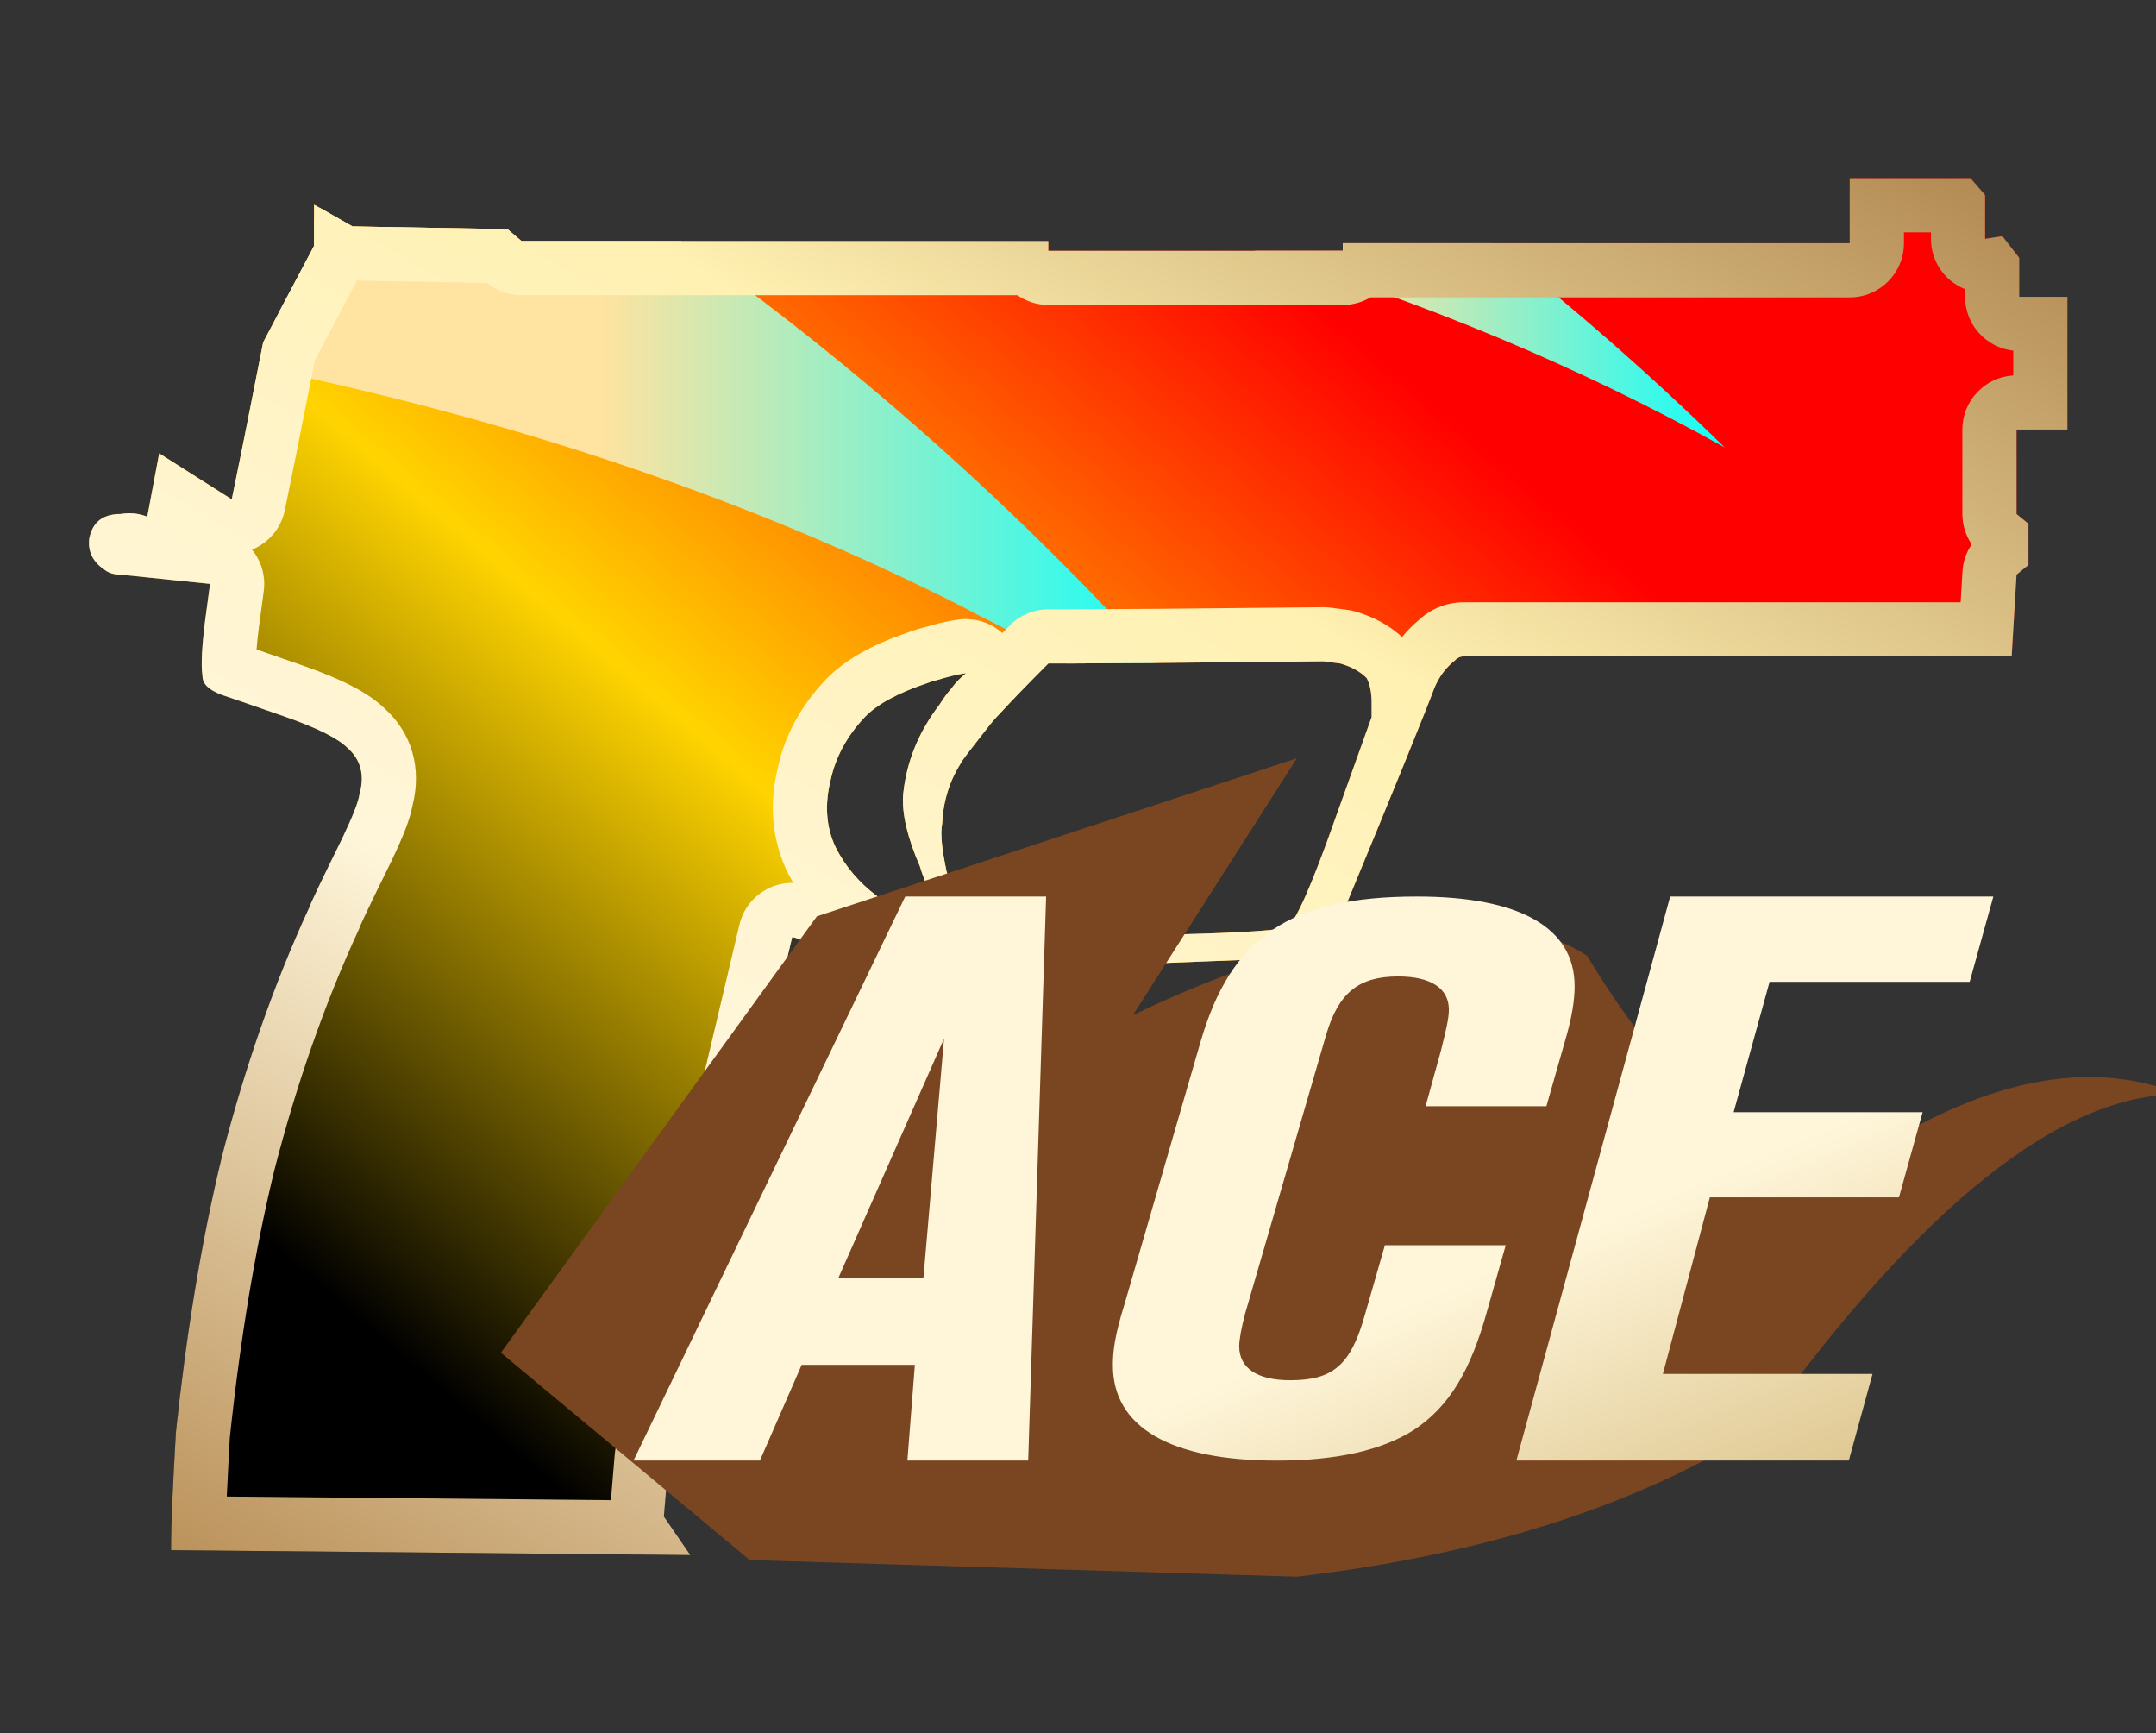 <?xml version="1.0" encoding="utf-8"?>
<!-- Generator: Adobe Illustrator 16.0.0, SVG Export Plug-In . SVG Version: 6.00 Build 0)  -->
<!DOCTYPE svg PUBLIC "-//W3C//DTD SVG 1.1//EN" "http://www.w3.org/Graphics/SVG/1.1/DTD/svg11.dtd">
<svg version="1.1" id="图层_1" xmlns="http://www.w3.org/2000/svg" xmlns:xlink="http://www.w3.org/1999/xlink" x="0px" y="0px"
	 width="39.816px" height="32px" viewBox="0 0 39.816 32" enable-background="new 0 0 39.816 32" xml:space="preserve">
<rect x="0" y="0" width="39.816" height="32" fill="#333333" stroke="none"/>
<rect x="0" fill="none" width="39.816" height="32"/>
<g>
	<rect x="0.002" fill="none" width="39.816" height="32"/>
	<g>
		<g>
			<g>
				<g>
					
						<linearGradient id="SVGID_1_" gradientUnits="userSpaceOnUse" x1="-555.083" y1="31.732" x2="-556.162" y2="32.628" gradientTransform="matrix(36.539 0 0 25.424 20317.803 -805.635)">
						<stop  offset="0.251" style="stop-color:#FF0000"/>
						<stop  offset="0.567" style="stop-color:#FFD400"/>
						<stop  offset="0.857" style="stop-color:#000000"/>
					</linearGradient>
					<path fill="url(#SVGID_1_)" d="M38.179,7.93V5.48h-0.89V4.76l-0.31-0.4l-0.32,0.05V3.6l-0.27-0.31h-2.23v1.2H24.8v0.14H19.36
						V4.45H9.63L9.37,4.23L6.51,4.18l-0.6-0.34L5.8,3.78v0.76L5.16,5.75l-0.3,0.57L4.49,8.19L4.28,9.22L2.94,8.37L2.72,9.54
						C2.57,9.48,2.41,9.46,2.23,9.49c-0.33,0-0.52,0.15-0.58,0.45c-0.03,0.23,0.06,0.43,0.27,0.57c0.08,0.07,0.19,0.1,0.31,0.1
						l1.65,0.17l-0.09,0.67c-0.06,0.48-0.08,0.82-0.05,1.03c0,0.15,0.12,0.26,0.36,0.35c0.18,0.06,0.56,0.19,1.16,0.4
						s0.98,0.4,1.16,0.58c0.24,0.21,0.32,0.5,0.22,0.85c-0.02,0.15-0.13,0.42-0.31,0.8c-0.38,0.77-0.59,1.21-0.62,1.3
						c-0.66,1.431-1.19,2.96-1.61,4.59c-0.39,1.61-0.66,3.301-0.85,5.091c-0.05,0.89-0.09,1.619-0.09,2.18l9.59,0.09L12.26,28
						l0.09-1.07l2.28-9.63l0.31,0.08c0.27,0.04,0.53,0,0.8-0.08c0.33-0.069,0.55-0.109,0.67-0.14c0.12,0,0.34,0.03,0.67,0.09
						c0.3,0.03,0.68,0.15,1.16,0.36c0.27,0.09,0.49,0.18,0.67,0.27l4.64-0.18c0.38-0.03,0.62-0.08,0.71-0.141
						c0.15-0.06,0.301-0.22,0.45-0.489c1.07-2.58,1.66-4.041,1.78-4.37c0.09-0.21,0.21-0.37,0.36-0.49
						c0.06-0.06,0.109-0.09,0.18-0.09h10.12l0.09-1.51l0.22-0.18V9.67l-0.22-0.18V7.93H38.179z M25.33,13.24l-0.67,1.87
						c-0.44,1.25-0.74,1.92-0.89,2.01c-0.12,0.05-0.771,0.1-1.96,0.13c-1.25,0-1.98-0.03-2.19-0.09c-0.14-0.09-0.47-0.12-0.98-0.09
						c-0.59,0-1.02-0.021-1.29-0.04c-0.45-0.09-0.83-0.25-1.16-0.49c-0.32-0.24-0.58-0.54-0.76-0.9c-0.18-0.38-0.2-0.8-0.09-1.24
						c0.09-0.42,0.3-0.81,0.63-1.16c0.23-0.24,0.62-0.45,1.16-0.63c0.05-0.02,0.11-0.04,0.16-0.05c0.2-0.06,0.38-0.11,0.55-0.13
						c-0.1,0.08-0.19,0.17-0.27,0.28c-0.08,0.09-0.15,0.19-0.22,0.3c-0.39,0.51-0.61,1.06-0.67,1.65c-0.03,0.36,0.08,0.81,0.31,1.34
						c0.09,0.3,0.21,0.55,0.36,0.76l0.31-0.22c-0.06-0.12-0.12-0.27-0.18-0.45c-0.08-0.39-0.12-0.68-0.08-0.89
						c0.02-0.42,0.14-0.79,0.35-1.12c0.03-0.06,0.21-0.29,0.54-0.71c0.05-0.06,0.1-0.12,0.17-0.19c0.21-0.23,0.51-0.54,0.9-0.93
						h0.34l1.65-0.01l3.09-0.03l0.31,0.04c0.21,0.06,0.37,0.15,0.49,0.27c0.06,0.12,0.09,0.27,0.09,0.45V13.24z"/>
				</g>
			</g>
		</g>
	</g>
	<g>
		
			<linearGradient id="SVGID_2_" gradientUnits="userSpaceOnUse" x1="-872.034" y1="42.948" x2="-872.539" y2="42.948" gradientTransform="matrix(34.512 0 0 13.153 30118.178 -556.832)">
			<stop  offset="0" style="stop-color:#00FFFF"/>
			<stop  offset="0.649" style="stop-color:#FFE3A0"/>
		</linearGradient>
		<path fill="url(#SVGID_2_)" d="M20.09,10.88c-2.31-2.37-4.8-4.51-7.51-6.43H9.63L9.37,4.23L6.51,4.18l-0.6-0.34L5.8,4.04v0.5
			L5.16,5.75L4.95,6.82c4.71,0.98,8.98,2.44,12.8,4.37c0.1,0.05,0.19,0.1,0.28,0.15c0.3,0.15,0.6,0.3,0.89,0.47
			c0.26,0.14,0.52,0.29,0.78,0.44l1.65-0.01C20.94,11.78,20.52,11.32,20.09,10.88z"/>
	</g>
	<g>
		<linearGradient id="SVGID_3_" gradientUnits="userSpaceOnUse" x1="32.397" y1="6.375" x2="23.172" y2="6.375">
			<stop  offset="0" style="stop-color:#00FFFF"/>
			<stop  offset="0.822" style="stop-color:#FFE3A0"/>
		</linearGradient>
		<path fill="url(#SVGID_3_)" d="M31.85,8.26c-2.681-1.49-5.58-2.7-8.681-3.63h1.63V4.49h2.75C29.04,5.66,30.48,6.92,31.85,8.26z"/>
	</g>
	<g>
		<g>
			<g>
				<g>
					<g>
						<linearGradient id="SVGID_4_" gradientUnits="userSpaceOnUse" x1="7.707" y1="31.245" x2="26.983" y2="-2.141">
							<stop  offset="0" style="stop-color:#BB925B"/>
							<stop  offset="0.343" style="stop-color:#FFF6DA"/>
							<stop  offset="0.657" style="stop-color:#FFF1B1"/>
							<stop  offset="1" style="stop-color:#B38B54"/>
						</linearGradient>
						<path fill="url(#SVGID_4_)" d="M35.66,4.29v0.12c0,0.292,0.128,0.57,0.35,0.76c0.085,0.072,0.18,0.129,0.28,0.169V5.48
							c0,0.515,0.39,0.939,0.89,0.994v0.458C36.655,6.963,36.24,7.398,36.24,7.93v1.56c0,0.202,0.061,0.396,0.172,0.56
							c-0.1,0.147-0.159,0.32-0.17,0.5l-0.034,0.57H27.03c-0.316,0-0.601,0.115-0.845,0.342c-0.106,0.09-0.204,0.189-0.292,0.3
							c-0.233-0.216-0.525-0.375-0.868-0.473c-0.049-0.014-0.098-0.024-0.147-0.03l-0.31-0.04c-0.042-0.005-0.085-0.008-0.128-0.008
							c-0.003,0-0.007,0-0.01,0l-3.086,0.03L19.7,11.25h-0.34c-0.265,0-0.52,0.105-0.707,0.293
							c-0.049,0.049-0.097,0.097-0.144,0.144c-0.181-0.163-0.418-0.257-0.669-0.257c-0.039,0-0.078,0.002-0.117,0.007
							c-0.245,0.029-0.473,0.091-0.686,0.155c-0.095,0.022-0.183,0.052-0.249,0.078c-0.696,0.234-1.2,0.522-1.546,0.884
							c-0.455,0.482-0.751,1.033-0.873,1.603c-0.17,0.677-0.116,1.337,0.166,1.931c0.036,0.072,0.075,0.143,0.115,0.212
							c-0.007,0-0.014,0-0.021,0c-0.18,0-0.359,0.049-0.516,0.144c-0.23,0.139-0.395,0.364-0.457,0.626l-2.28,9.63
							c-0.011,0.048-0.019,0.098-0.023,0.146l-0.071,0.851L4.188,27.63c0.016-0.346,0.036-0.716,0.056-1.084
							c0.196-1.85,0.467-3.473,0.824-4.947c0.411-1.594,0.932-3.081,1.55-4.42c0.015-0.032,0.018-0.038,0.029-0.072
							c0.016-0.038,0.103-0.239,0.586-1.218c0.23-0.484,0.34-0.773,0.385-1.017c0.175-0.688-0.011-1.337-0.516-1.793
							c-0.298-0.286-0.767-0.532-1.512-0.792c-0.363-0.127-0.646-0.225-0.852-0.296c0.008-0.104,0.021-0.237,0.043-0.406l0.09-0.671
							c0.036-0.268-0.038-0.54-0.206-0.752c-0.004-0.005-0.007-0.009-0.011-0.014c0.006-0.002,0.011-0.005,0.017-0.007
							C4.974,10.012,5.194,9.742,5.26,9.42l0.211-1.036l0.342-1.728l0.231-0.439l0.548-1.036l2.404,0.042
							C9.175,5.37,9.399,5.45,9.63,5.45h9.158c0.162,0.113,0.359,0.18,0.572,0.18H24.8c0.187,0,0.36-0.051,0.51-0.14h8.851
							c0.553,0,1-0.448,1-1v-0.2H35.66 M36.39,3.29h-2.23v1.2H24.8v0.14H19.36V4.45H9.63L9.37,4.23L6.51,4.18l-0.6-0.34L5.8,3.78
							v0.76L5.16,5.75l-0.3,0.57L4.49,8.19L4.28,9.22L2.94,8.37L2.72,9.54C2.616,9.499,2.509,9.476,2.392,9.476
							c-0.053,0-0.106,0.005-0.163,0.014c-0.33,0-0.52,0.15-0.58,0.45c-0.03,0.23,0.06,0.43,0.27,0.57c0.08,0.07,0.19,0.1,0.31,0.1
							l1.65,0.17l-0.09,0.67c-0.06,0.48-0.08,0.82-0.05,1.03c0,0.15,0.12,0.26,0.36,0.35c0.18,0.06,0.56,0.19,1.16,0.4
							s0.98,0.4,1.16,0.58c0.24,0.21,0.32,0.5,0.22,0.85c-0.02,0.15-0.13,0.42-0.31,0.8c-0.38,0.77-0.59,1.21-0.62,1.3
							c-0.66,1.431-1.19,2.96-1.61,4.59c-0.39,1.61-0.66,3.301-0.85,5.091c-0.05,0.89-0.09,1.619-0.09,2.18l9.59,0.09L12.26,28
							l0.09-1.07l2.28-9.63l0.31,0.08c0.072,0.011,0.144,0.016,0.215,0.016c0.195,0,0.387-0.037,0.585-0.096
							c0.33-0.069,0.55-0.109,0.67-0.14c0.12,0,0.34,0.03,0.67,0.09c0.3,0.03,0.68,0.15,1.16,0.36c0.27,0.09,0.49,0.18,0.67,0.27
							l4.64-0.18c0.38-0.03,0.62-0.08,0.71-0.141c0.15-0.06,0.301-0.22,0.45-0.489c1.07-2.58,1.66-4.041,1.78-4.37
							c0.09-0.21,0.21-0.37,0.36-0.49c0.06-0.06,0.109-0.09,0.18-0.09h10.12l0.09-1.51l0.22-0.18V9.67l-0.22-0.18V7.93h0.939V5.48
							h-0.89V4.76l-0.31-0.4l-0.32,0.05V3.6L36.39,3.29L36.39,3.29z M17.35,16.76l0.31-0.22c-0.06-0.12-0.12-0.27-0.18-0.45
							c-0.08-0.39-0.12-0.68-0.08-0.89c0.02-0.42,0.14-0.79,0.35-1.12c0.03-0.06,0.21-0.29,0.54-0.71c0.05-0.06,0.1-0.12,0.17-0.19
							c0.21-0.23,0.51-0.54,0.9-0.93h0.34l1.65-0.01l3.09-0.03l0.31,0.04c0.21,0.06,0.37,0.15,0.49,0.27
							c0.06,0.12,0.09,0.27,0.09,0.45v0.27l-0.67,1.87c-0.44,1.25-0.74,1.92-0.89,2.01c-0.12,0.05-0.771,0.1-1.96,0.13
							c-1.25,0-1.98-0.03-2.19-0.09c-0.105-0.067-0.316-0.102-0.631-0.102c-0.105,0-0.221,0.004-0.349,0.012
							c-0.59,0-1.02-0.021-1.29-0.04c-0.45-0.09-0.83-0.25-1.16-0.49c-0.32-0.24-0.58-0.54-0.76-0.9c-0.18-0.38-0.2-0.8-0.09-1.24
							c0.09-0.42,0.3-0.81,0.63-1.16c0.23-0.24,0.62-0.45,1.16-0.63c0.05-0.02,0.11-0.04,0.16-0.05c0.2-0.06,0.38-0.11,0.55-0.13
							c-0.1,0.08-0.19,0.17-0.27,0.28c-0.08,0.09-0.15,0.19-0.22,0.3c-0.39,0.51-0.61,1.06-0.67,1.65
							c-0.03,0.36,0.08,0.81,0.31,1.34C17.08,16.3,17.2,16.55,17.35,16.76L17.35,16.76z"/>
					</g>
				</g>
			</g>
		</g>
	</g>
</g>
<g>
	<g>
		<g>
			<path fill="#7A4621" d="M9.25,24.975l4.595,3.828l10.105,0.307c3.471-0.407,6.329-1.327,8.574-2.756
				c2.96-4.103,5.535-6.152,7.726-6.152c-1.486-0.594-3.188-0.352-5.104,0.729c-1.917,1.079-3.862-0.015-5.836-3.283
				c-1.837-1.225-5.438-0.336-8.389,1.096L23.95,14l-8.864,2.918L9.25,24.975z"/>
		</g>
	</g>
</g>
<g>
	
		<linearGradient id="SVGID_5_" gradientUnits="userSpaceOnUse" x1="-549.064" y1="77.728" x2="-548.064" y2="78.728" gradientTransform="matrix(25.112 0 0 10.412 13800.67 -792.369)">
		<stop  offset="0.607" style="stop-color:#FFF6DA"/>
		<stop  offset="1" style="stop-color:#D6BB7E"/>
	</linearGradient>
	<path fill="url(#SVGID_5_)" d="M19.319,16.553h-2.602L11.7,26.965h2.334l0.771-1.766h2.09l-0.138,1.766h2.231L19.319,16.553z
		 M17.434,19.176l-0.381,4.422h-1.572L17.434,19.176z M29.079,18.209c0-1.082-1.011-1.656-2.912-1.656
		c-2.355,0-3.436,0.752-3.997,2.686l-1.407,4.853c-0.177,0.568-0.211,0.853-0.211,1.114c0,1.145,1.063,1.761,3.031,1.761
		c1.085,0,1.938-0.187,2.532-0.569c0.642-0.426,1.045-1.08,1.357-2.225l0.335-1.183h-2.231l-0.369,1.282
		c-0.261,0.934-0.591,1.211-1.38,1.211c-0.606,0-0.942-0.221-0.942-0.627c0-0.125,0.04-0.336,0.108-0.599l1.499-5.157
		c0.228-0.767,0.596-1.072,1.328-1.072c0.606,0,0.937,0.221,0.937,0.611c0,0.168-0.051,0.379-0.152,0.78l-0.278,1.005h2.231
		l0.347-1.215C29.028,18.793,29.079,18.473,29.079,18.209z M36.812,16.553h-5.968l-2.84,10.412h6.139l0.438-1.598h-3.872l0.868-3.26
		h3.492l0.437-1.573h-3.49l0.664-2.407h3.695L36.812,16.553z"/>
</g>
</svg>
